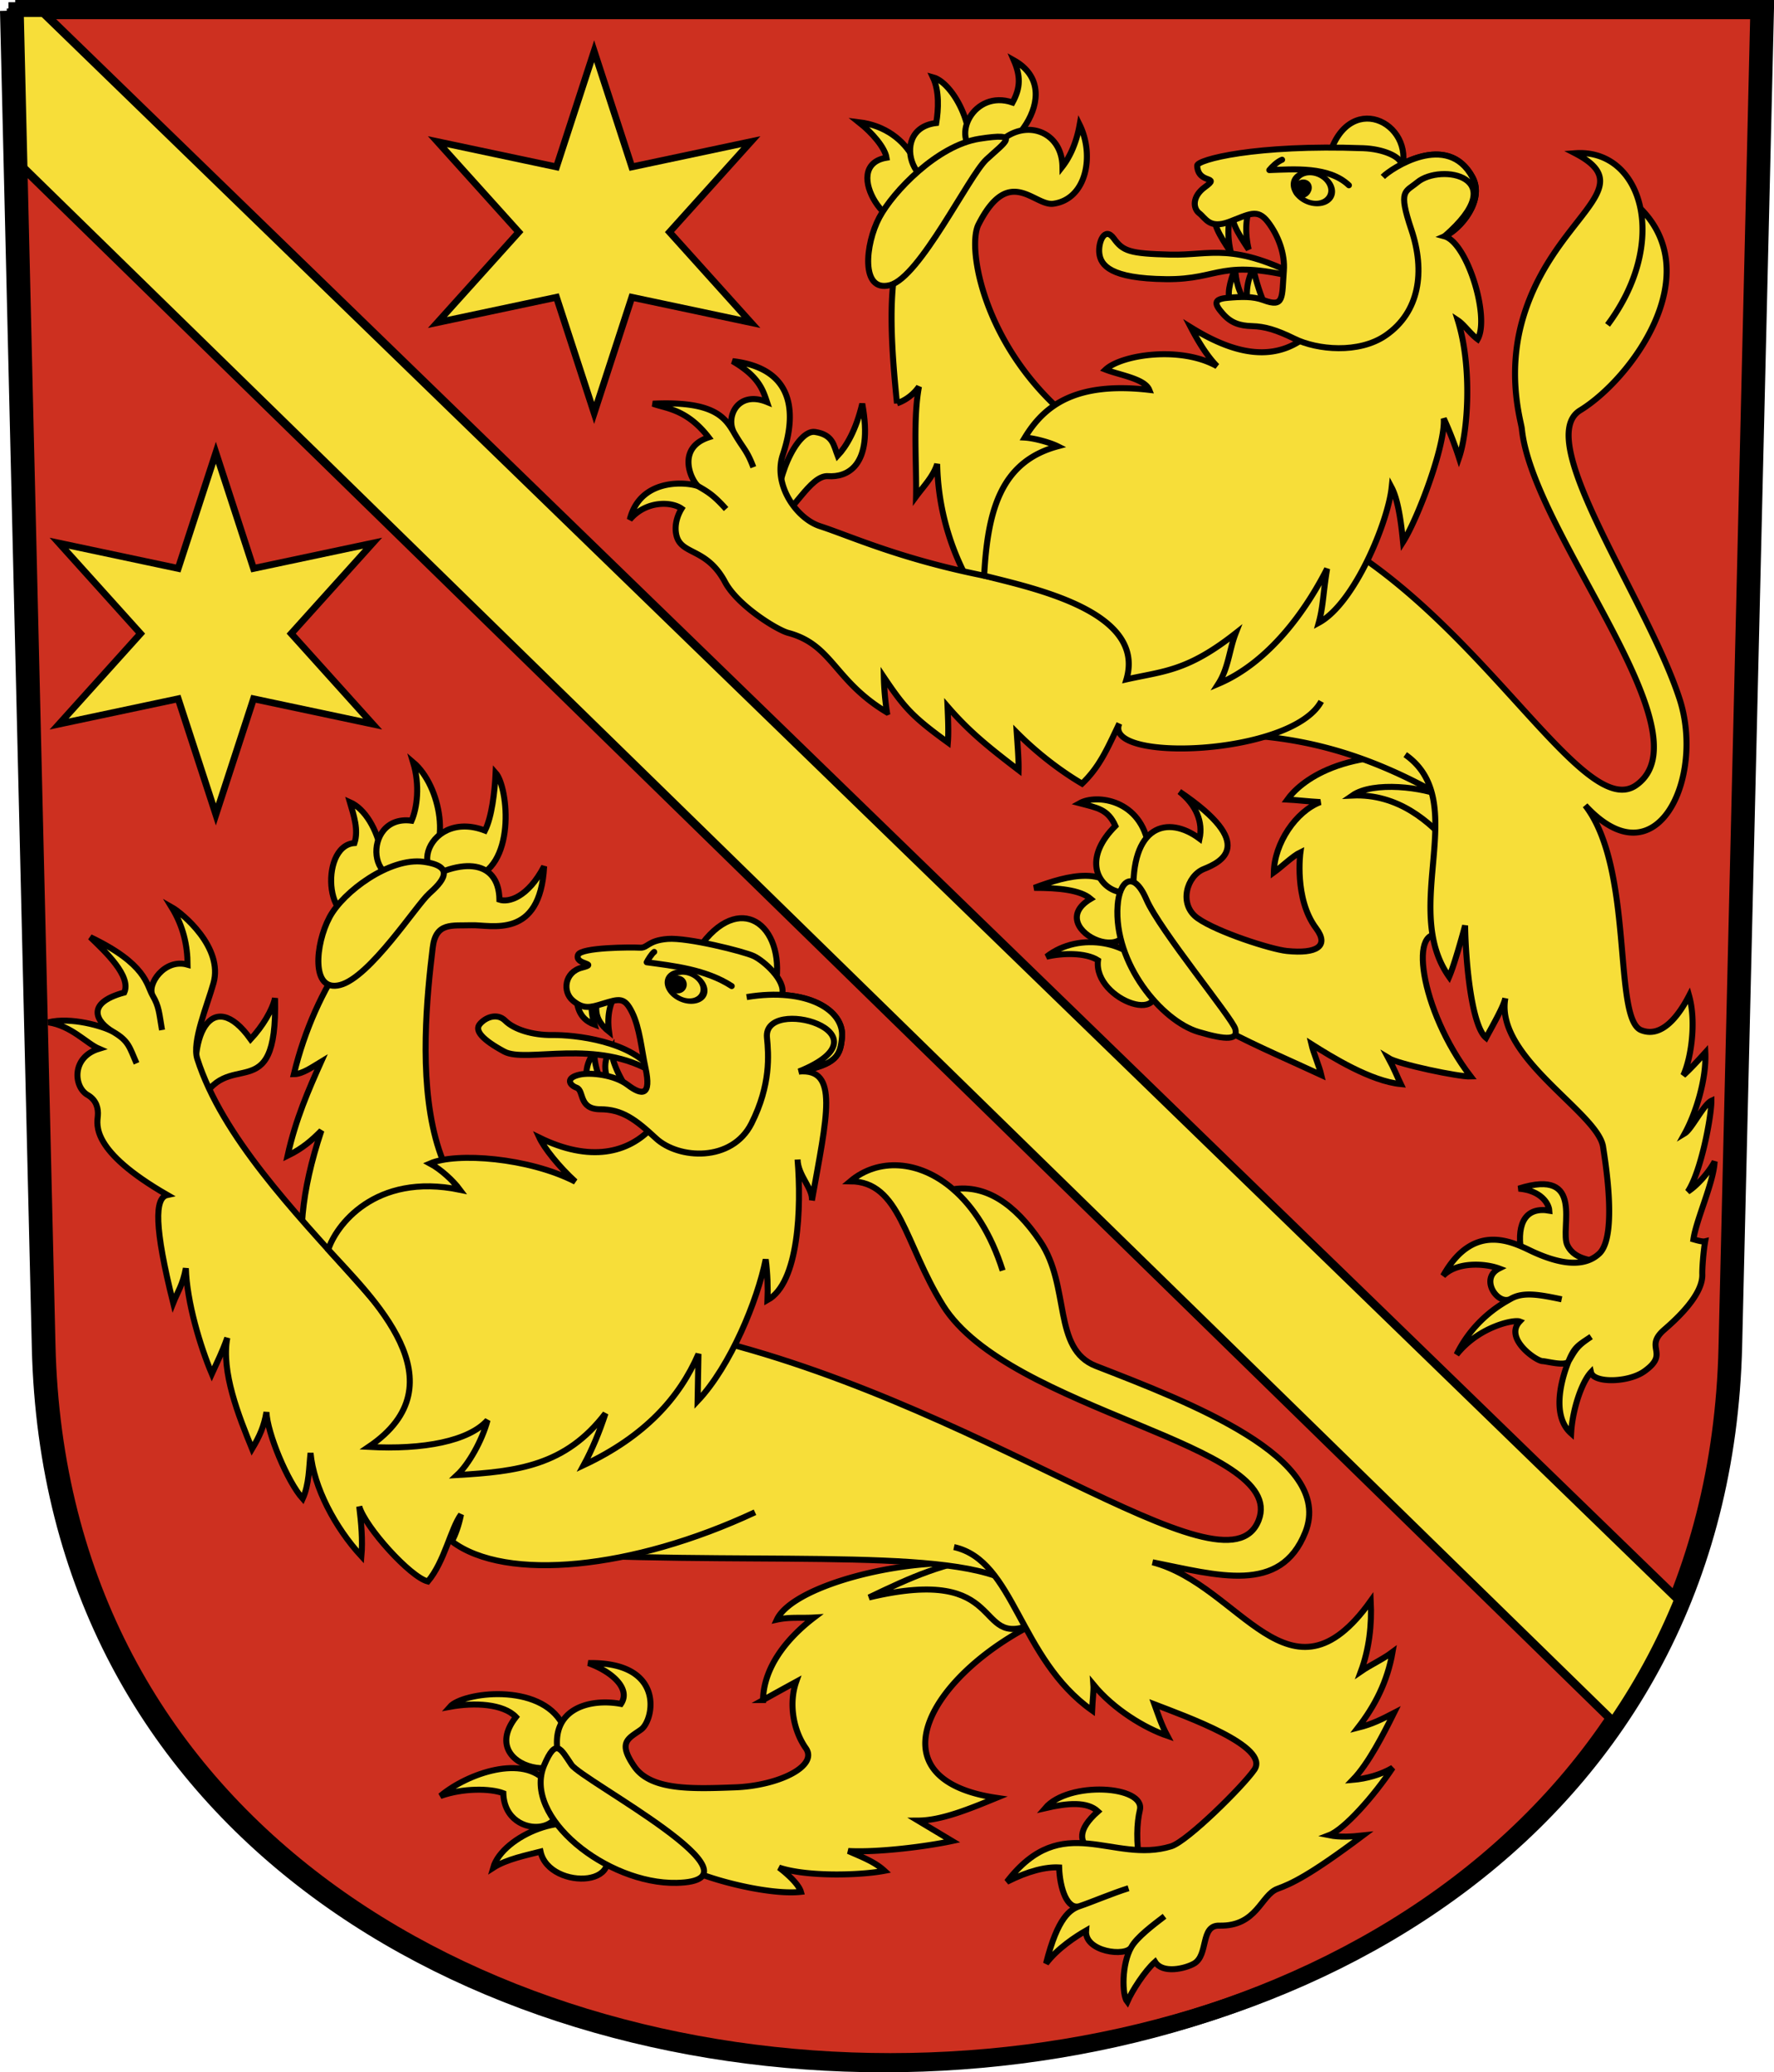 <svg xmlns="http://www.w3.org/2000/svg" xmlns:xlink="http://www.w3.org/1999/xlink" version="1.0" width="209.333" height="244.536"><g transform="translate(-43.164 -788.66)"><path d="m44.164 789.925 3.755 157.758c2.682 112.685 196.347 112.685 199.03 0l3.754-157.758H44.163z" style="fill:#cd3020;fill-opacity:1;fill-rule:evenodd;stroke:#000;stroke-width:2;stroke-linecap:butt;stroke-miterlimit:4;stroke-dashoffset:0;stroke-opacity:1"/><path d="m29.155 80.758 3.695 11.356 11.682-2.478-7.987 8.877 7.987 8.878-11.682-2.478-3.695 11.356-3.695-11.356-11.682 2.478 7.987-8.878-7.987-8.877 11.682 2.478 3.695-11.356z" transform="matrix(1.203 0 0 1.202 33.563 745.015)" id="a" style="opacity:1;fill:#f7de39;fill-opacity:1;fill-rule:evenodd;stroke:#000;stroke-width:.666;stroke-linecap:butt;stroke-linejoin:miter;marker:none;marker-start:none;marker-mid:none;marker-end:none;stroke-miterlimit:4;stroke-dasharray:none;stroke-dashoffset:0;stroke-opacity:1;visibility:visible;display:inline;overflow:visible;enable-background:accumulate"/><path d="m1 1 .438 18.313 188.468 184.156a76.482 76.482 0 0 0 7.75-14.313L3.812 1H1z" transform="translate(43.957 788.66)" style="opacity:1;fill:#f7de39;fill-opacity:1;fill-rule:evenodd;stroke:#000;stroke-width:1px;stroke-linecap:butt;stroke-linejoin:miter;marker:none;marker-start:none;marker-mid:none;marker-end:none;stroke-miterlimit:4;stroke-dasharray:none;stroke-dashoffset:0;stroke-opacity:1;visibility:visible;display:inline;overflow:visible;enable-background:accumulate"/><path d="m44.957 789.66 3.755 157.759c2.683 112.684 196.347 112.684 199.03 0l3.755-157.758H44.957z" style="fill:none;fill-opacity:1;fill-rule:evenodd;stroke:#000;stroke-width:2;stroke-linecap:butt;stroke-miterlimit:4;stroke-dashoffset:0;stroke-opacity:1"/><use transform="translate(44.638 -47.38)" width="208.54" height="244.272" xlink:href="#a"/><g style="fill:none;stroke:#7f0;stroke-opacity:.676"><path d="M144.767 810.735c-2.304 4.203-9.21-5.576-3.416-6.533-.194-1.185-1.638-2.906-3.265-4.193 6.238.751 8.735 6.979 6.681 10.726z" style="opacity:1;fill:#f7de39;fill-opacity:1;fill-rule:evenodd;stroke:#000;stroke-width:.709;stroke-linecap:butt;stroke-linejoin:miter;marker:none;marker-start:none;marker-mid:none;marker-end:none;stroke-miterlimit:4;stroke-dasharray:none;stroke-dashoffset:0;stroke-opacity:1;visibility:visible;display:inline;overflow:visible;enable-background:accumulate" transform="translate(6.423 3.07)"/><path d="M149.976 805.678c-4.862 4.952-8.84-4.856-2.757-5.572.26-1.608.378-3.768-.394-5.404 2.745.737 6.145 7.927 3.151 10.976z" style="opacity:1;fill:#f7de39;fill-opacity:1;fill-rule:evenodd;stroke:#000;stroke-width:.709;stroke-linecap:butt;stroke-linejoin:miter;marker:none;marker-start:none;marker-mid:none;marker-end:none;stroke-miterlimit:4;stroke-dasharray:none;stroke-dashoffset:0;stroke-opacity:1;visibility:visible;display:inline;overflow:visible;enable-background:accumulate" transform="translate(6.423 3.07)"/><path d="M172.331 900.48c3.349 6.67-6.647 3.223-6.023-1.574-1.475-.935-4.25-.86-6.08-.42 3.87-3.046 10.186-1.825 12.103 1.994z" style="opacity:1;fill:#f7de39;fill-opacity:1;fill-rule:evenodd;stroke:#000;stroke-width:.709;stroke-linecap:butt;stroke-linejoin:miter;marker:none;marker-start:none;marker-mid:none;marker-end:none;stroke-miterlimit:4;stroke-dasharray:none;stroke-dashoffset:0;stroke-opacity:1;visibility:visible;display:inline;overflow:visible;enable-background:accumulate" transform="translate(6.423 3.07)"/><path d="M169.277 891.96c3.253 9.088-9.937 3.301-3.834-.307-1.242-1.055-3.826-1.3-6.67-1.293 3.971-1.484 8.914-2.842 10.504 1.6z" style="opacity:1;fill:#f7de39;fill-opacity:1;fill-rule:evenodd;stroke:#000;stroke-width:.709;stroke-linecap:butt;stroke-linejoin:miter;marker:none;marker-start:none;marker-mid:none;marker-end:none;stroke-miterlimit:4;stroke-dasharray:none;stroke-dashoffset:0;stroke-opacity:1;visibility:visible;display:inline;overflow:visible;enable-background:accumulate" transform="translate(6.423 3.07)"/><path d="M226.452 934.806c1.322.58-9.718 1.8-10.235-1.616-.517-3.425.68-5.202 3.343-4.741-.051-.823-.976-2.391-3.626-2.598 7.948-2.514 4.824 4.73 5.752 6.666.952 1.985 3.392 1.685 4.766 2.289z" style="opacity:1;fill:#f7de39;fill-opacity:1;fill-rule:evenodd;stroke:#000;stroke-width:.709;stroke-linecap:butt;stroke-linejoin:miter;marker:none;marker-start:none;marker-mid:none;marker-end:none;stroke-miterlimit:4;stroke-dasharray:none;stroke-dashoffset:0;stroke-opacity:1;visibility:visible;display:inline;overflow:visible;enable-background:accumulate" transform="translate(6.423 3.07)"/><path d="M172.283 885.546c1.426 9.616-11.174 4.749-3.926-2.493-.886-1.976-2.106-2.125-4.214-2.68 1.996-1.121 7.308-.44 8.14 5.173z" style="opacity:1;fill:#f7de39;fill-opacity:1;fill-rule:evenodd;stroke:#000;stroke-width:.709;stroke-linecap:butt;stroke-linejoin:miter;marker:none;marker-start:none;marker-mid:none;marker-end:none;stroke-miterlimit:4;stroke-dasharray:none;stroke-dashoffset:0;stroke-opacity:1;visibility:visible;display:inline;overflow:visible;enable-background:accumulate" transform="translate(6.423 3.07)"/><path d="M207.249 896.175c-4.543-2.228-2.947 8.665 3.037 16.444-1.4.057-8.531-1.442-9.71-2.178.608 1.119 1.186 2.519 1.457 3.075-3.524-.341-8.088-3.165-10.545-4.716.23.997.938 2.648 1.169 3.645-3.693-1.715-7.386-3.28-11.078-5.204l-11.075-15.844c-.414-8.526 4.059-9.634 7.788-6.845.412-1.924-.368-3.965-2.379-5.549 9.27 6.26 4.885 8.329 2.89 9.128-2.026.811-3.038 4.186-.733 5.816 2.298 1.624 8.654 3.674 10.533 3.863 3.516.353 5.025-.564 3.434-2.69-2.611-3.485-1.846-8.956-1.846-8.956-.9.431-2.217 1.722-3.136 2.378.056-3.435 2.608-7.22 5.485-8.303-1.464-.077-2.728-.24-3.891-.299 1.408-1.964 6.46-6.485 18.98-4.804" style="opacity:1;fill:#f7de39;fill-opacity:1;fill-rule:evenodd;stroke:#000;stroke-width:.709;stroke-linecap:butt;stroke-linejoin:miter;marker:none;marker-start:none;marker-mid:none;marker-end:none;stroke-miterlimit:4;stroke-dasharray:none;stroke-dashoffset:0;stroke-opacity:1;visibility:visible;display:inline;overflow:visible;enable-background:accumulate" transform="translate(6.423 3.07)"/><path d="M207.911 885.403c-2.397-2.817-6.186-6.186-11.6-5.938 2.5-1.739 8.449-.963 10.855.14" style="opacity:1;fill:#f7de39;fill-opacity:1;fill-rule:evenodd;stroke:#000;stroke-width:.709;stroke-linecap:butt;stroke-linejoin:miter;marker:none;marker-start:none;marker-mid:none;marker-end:none;stroke-miterlimit:4;stroke-dasharray:none;stroke-dashoffset:0;stroke-opacity:1;visibility:visible;display:inline;overflow:visible;enable-background:accumulate" transform="translate(6.423 3.07)"/><path d="M151.944 803.585c-3.081-1.715-.338-7.49 4.278-5.899.974-1.781.94-3.161.15-4.986 6.634 3.715-1.233 12.664-4.428 10.885z" style="opacity:1;fill:#f7de39;fill-opacity:1;fill-rule:evenodd;stroke:#000;stroke-width:.709;stroke-linecap:butt;stroke-linejoin:miter;marker:none;marker-start:none;marker-mid:none;marker-end:none;stroke-miterlimit:4;stroke-dasharray:none;stroke-dashoffset:0;stroke-opacity:1;visibility:visible;display:inline;overflow:visible;enable-background:accumulate" transform="translate(6.423 3.07)"/><path d="M172.442 840.564c-18.42-7.423-21.973-25.058-20.245-28.47 3.63-7.166 6.577-2.137 8.852-2.463 3.951-.565 4.842-5.77 3.092-9.319-.433 2.44-1.338 4.04-2.032 4.93-.058-3.894-3.783-5.456-6.694-3.46-12.294 8.428-14.893 11.405-12.828 31.405a5.31 5.31 0 0 0 2.593-1.967c-.723 3.761-.267 9.259-.346 12.965.908-1.237 2.032-2.365 2.495-3.842.349 17.99 16.731 31.595 33.554 31.88 8.07.138 16.551 1.627 27.382 8.135" style="opacity:1;fill:#f7de39;fill-opacity:1;fill-rule:evenodd;stroke:#000;stroke-width:.709;stroke-linecap:butt;stroke-linejoin:miter;marker:none;marker-start:none;marker-mid:none;marker-end:none;stroke-miterlimit:4;stroke-dasharray:none;stroke-dashoffset:0;stroke-opacity:1;visibility:visible;display:inline;overflow:visible;enable-background:accumulate" transform="translate(6.423 3.07)"/><path d="M128.54 846.639c-.613-4.165 2.223-10.401 4.372-10.077 2.148.325 2.21 1.61 2.672 2.8 1.024-1.09 2.163-2.995 2.904-6.135 1.38 7.513-1.903 8.7-4.04 8.552-2.136-.148-4.297 4.66-5.908 4.86z" style="opacity:1;fill:#f7de39;fill-opacity:1;fill-rule:evenodd;stroke:#000;stroke-width:.709;stroke-linecap:butt;stroke-linejoin:miter;marker:none;marker-start:none;marker-mid:none;marker-end:none;stroke-miterlimit:4;stroke-dasharray:none;stroke-dashoffset:0;stroke-opacity:1;visibility:visible;display:inline;overflow:visible;enable-background:accumulate" transform="translate(6.423 3.07)"/><path d="M202.557 874.64c7.855 5.475-.642 18 5.183 26.222.623-1.45 1.575-4.9 1.885-6.058.072 4.674.814 11.891 2.472 13.254.779-1.456 2.057-3.66 2.275-4.68-1.258 6.993 10.964 13.52 11.538 17.567.174 1.228 1.768 10.458-.445 12.56-2.146 2.038-5.687.766-7.703-.139-2.011-.902-6.952-3.986-10.734 2.775 1.58-1.655 4.87-1.51 6.607-.863-2.377 1.208-.106 4.435 1.386 3.572 1.492-.863 3.46-.467 5.999.062-2.539-.529-4.507-.925-6-.062-.697.403-4.272 2.208-6.4 6.58 2.61-3.297 6.766-4.162 7.445-3.9-1.864 1.988 1.92 4.643 2.681 4.675.575.024 2.73.642 3.087.024.915-1.586 1.11-1.867 2.663-2.908-1.553 1.04-1.973 1.211-2.663 2.908-.326.799-2.413 6.085.301 8.502.158-2.882 1.285-6.09 2.346-7.217.295 1.307 4.397 1.238 6.277-.094 3.111-2.204-.127-2.77 2.384-4.939 1.571-1.357 4.555-4.144 4.474-6.53-.023-.69.13-2.718.34-3.885-.31.075-.849-.079-1.388-.233.333-2.342 2.375-6.677 2.502-9.174-.702 1.32-2.12 2.884-3.167 3.546 1.573-2.354 2.785-8.864 2.786-10.716-.912.416-2.338 3.348-3.126 3.826 1.215-2.203 2.558-6.277 2.41-9.526-.944 1.041-1.775 1.95-2.602 2.698.916-1.976 1.562-6.285.685-9.404-1.085 2.095-3.108 5.087-5.656 4.069-3.362-1.344-.804-19.021-6.602-26.522 8.443 9.172 14.168-3.268 11.13-12.584-3.835-11.76-17.377-30.571-11.728-34.033 5.977-3.662 15.013-15.89 7.118-23.824.775 3.85-.27 8.899-3.883 13.739 3.613-4.84 4.658-9.89 3.883-13.74-.823-4.085-3.695-6.82-7.722-6.515 8.11 4.205-2.628 7.383-6.167 19.547-1.934 6.649-.196 12.103-.107 12.98 1.236 12.285 22.125 35.927 13.5 42.038-5.884 4.168-16.843-16.92-33.674-27.77-20.969 9.469-31.625 5.319-42.767 3.155-10.261-1.993-16.257-4.764-19.89-5.947-2.76-.9-5.547-4.87-4.377-8.411.925-2.8 2.79-10.046-5.933-11.06 3.155 1.83 3.612 3.482 4.065 4.82-3.454-1.405-4.946 1.792-3.86 3.674 1.068 1.849 1.491 2 2.252 4.025-.76-2.025-1.184-2.176-2.251-4.025-1.087-1.882-2.425-3.807-9.608-3.473 1.443.553 3.976.594 6.584 3.974-3.986 1.318-1.93 5.365-1.162 5.808 1.229.71 1.846 1.125 3.22 2.65-1.374-1.525-1.991-1.94-3.22-2.65-.768-.443-6.827-1.36-8.143 3.895 1.934-2.277 4.938-2.136 6.113-1.294-.48.78-.904 1.989-.599 3.192.585 2.305 3.55 1.397 5.73 5.474 1.49 2.786 6.143 5.647 7.438 5.993 5.256 1.403 5.398 5.619 11.664 9.383a32.14 32.14 0 0 1-.368-4.158c2.453 3.652 3.396 4.69 7.553 7.707.097-1.195.028-2.722-.037-4.241 2.485 2.88 4.666 4.663 8.382 7.504.03-1.176-.133-3.18-.218-4.435 2.749 2.776 5.649 4.824 7.71 6.033 2.063-1.98 2.951-4.055 4.398-7.099-1.99 4.645 20.366 3.825 23.821-2.608" style="opacity:1;fill:#f7de39;fill-opacity:1;fill-rule:evenodd;stroke:#000;stroke-width:.709;stroke-linecap:butt;stroke-linejoin:miter;marker:none;marker-start:none;marker-mid:none;marker-end:none;stroke-miterlimit:4;stroke-dasharray:none;stroke-dashoffset:0;stroke-opacity:1;visibility:visible;display:inline;overflow:visible;enable-background:accumulate" transform="translate(6.423 3.07)"/><path d="M180.131 810.423c-.458 1.407.524 2.942 1.85 4.94-.44-1.796-.422-4.042.366-5.358l-2.216.418z" style="opacity:1;fill:#f7de39;fill-opacity:1;fill-rule:evenodd;stroke:#000;stroke-width:.709;stroke-linecap:butt;stroke-linejoin:miter;marker:none;marker-start:none;marker-mid:none;marker-end:none;stroke-miterlimit:4;stroke-dasharray:none;stroke-dashoffset:0;stroke-opacity:1;visibility:visible;display:inline;overflow:visible;enable-background:accumulate" transform="translate(6.423 3.07)"/><path d="M182.239 810.088c-.46 1.407.523 2.942 1.85 4.94-.441-1.796-.423-4.042.365-5.358l-2.215.418z" style="opacity:1;fill:#f7de39;fill-opacity:1;fill-rule:evenodd;stroke:#000;stroke-width:.709;stroke-linecap:butt;stroke-linejoin:miter;marker:none;marker-start:none;marker-mid:none;marker-end:none;stroke-miterlimit:4;stroke-dasharray:none;stroke-dashoffset:0;stroke-opacity:1;visibility:visible;display:inline;overflow:visible;enable-background:accumulate" transform="translate(6.423 3.07)"/><path d="M182.05 821.389c-.641-1.005-.185-2.4.446-4.226.019 1.49.486 3.237 1.366 4.104l-1.812.122z" style="opacity:1;fill:#f7de39;fill-opacity:1;fill-rule:evenodd;stroke:#000;stroke-width:.709;stroke-linecap:butt;stroke-linejoin:miter;marker:none;marker-start:none;marker-mid:none;marker-end:none;stroke-miterlimit:4;stroke-dasharray:none;stroke-dashoffset:0;stroke-opacity:1;visibility:visible;display:inline;overflow:visible;enable-background:accumulate" transform="translate(6.423 3.07)"/><path d="M184.367 822.133c-.714-.955-.672-3.026.24-4.868.353 1.469.92 3.414 1.558 4.615l-1.798.253z" style="opacity:1;fill:#f7de39;fill-opacity:1;fill-rule:evenodd;stroke:#000;stroke-width:.709;stroke-linecap:butt;stroke-linejoin:miter;marker:none;marker-start:none;marker-mid:none;marker-end:none;stroke-miterlimit:4;stroke-dasharray:none;stroke-dashoffset:0;stroke-opacity:1;visibility:visible;display:inline;overflow:visible;enable-background:accumulate" transform="translate(6.423 3.07)"/><path d="M174.326 818.532c-6.595-.072-7.703-1.65-7.865-3.042-.155-1.331.64-3.234 1.712-1.76 1.08 1.483 1.811 1.791 6.676 1.907 4.863.116 7.304-1.574 15.846 2.94-10.123-2.643-9.774.027-16.37-.045z" style="opacity:1;fill:#f7de39;fill-opacity:1;fill-rule:evenodd;stroke:#000;stroke-width:.709;stroke-linecap:butt;stroke-linejoin:miter;marker:none;marker-start:none;marker-mid:none;marker-end:none;stroke-miterlimit:4;stroke-dasharray:none;stroke-dashoffset:0;stroke-opacity:1;visibility:visible;display:inline;overflow:visible;enable-background:accumulate" transform="translate(6.423 3.07)"/><path d="M193.68 803.647c2.53-7.646 10.589-3.202 8.25 2.688" style="opacity:1;fill:#f7de39;fill-opacity:1;fill-rule:evenodd;stroke:#000;stroke-width:.709;stroke-linecap:butt;stroke-linejoin:miter;marker:none;marker-start:none;marker-mid:none;marker-end:none;stroke-miterlimit:4;stroke-dasharray:none;stroke-dashoffset:0;stroke-opacity:1;visibility:visible;display:inline;overflow:visible;enable-background:accumulate" transform="translate(6.423 3.07)"/><path d="M174.553 37.352c-4.657 5.236-10.456 3.076-15.015.246.661 1.275 1.801 3.284 3.09 4.587-4.322-2.428-11.305-1.343-13.148.403 1.671.654 4.63 1.073 5.154 2.394-8.73-1.004-12.402 1.867-14.683 5.628 1.067.06 2.95.565 3.88 1.03-6.663 1.802-8.266 7.47-8.678 15.266 5.988 1.513 19.115 4.285 16.79 12.236 4.391-.984 7.16-.936 12.889-5.444-.764 1.965-.84 4.091-2.045 5.968 6.037-2.553 10.382-8.747 12.835-13.585-.484 2.928-.45 4.433-.987 6.383 4.257-2.304 8.18-11.963 8.603-15.962.899 1.695 1.215 5.165 1.344 6.426 1.715-2.7 5.01-11.375 4.806-14.564a42.616 42.616 0 0 1 1.798 4.628c1.04-3.008 1.592-10.64-.138-16.212.74.49 1.433 1.55 2.338 2.223 1.474-2.594-1.234-11.413-3.914-12.143 1.867-.81 4.768-4.254 3.31-6.96-2.958-5.493-9.62-1.038-10.584-.055" transform="translate(24.142 789.686)" style="opacity:1;fill:#f7de39;fill-opacity:1;fill-rule:evenodd;stroke:#000;stroke-width:.709;stroke-linecap:butt;stroke-linejoin:miter;marker:none;marker-start:none;marker-mid:none;marker-end:none;stroke-miterlimit:4;stroke-dasharray:none;stroke-dashoffset:0;stroke-opacity:1;visibility:visible;display:inline;overflow:visible;enable-background:accumulate"/><path d="M199.918 806.462c.964-.983 7.626-5.438 10.584.056 1.457 2.705-1.444 6.149-3.31 6.958 8.183-7.083-.457-8.657-3.208-6.372-1.414 1.175-2.296.848-.707 5.57 1.67 4.965.954 9.744-3.007 12.487-3.182 2.203-8.12 1.708-10.76.411-2.197-1.077-3.532-1.458-5.032-1.5-1.459-.04-2.478-.37-3.445-1.468-1-1.134-1.154-1.717.537-1.866 1.685-.148 3.015-.194 4.273.272 2.457.911 2.148-.27 2.393-3.485.148-1.95-.633-4.126-1.89-5.758-1.237-1.605-2.194-.89-4.557-.004-2.344.88-2.772-.428-3.537-1.01-.72-.549-.894-1.954.69-3.104 1.906-1.384-.83-.253-.935-2.51-.033-.705 6.846-2.528 19.607-2.06 2.326.087 4.311.97 4.462 1.818" style="opacity:1;fill:#f7de39;fill-opacity:1;fill-rule:evenodd;stroke:#000;stroke-width:.709;stroke-linecap:butt;stroke-linejoin:miter;marker:none;marker-start:none;marker-mid:none;marker-end:none;stroke-miterlimit:4;stroke-dasharray:none;stroke-dashoffset:0;stroke-opacity:1;visibility:visible;display:inline;overflow:visible;enable-background:accumulate" transform="translate(6.423 3.07)"/><path d="M168.62 892.452c.201-2.908 1.845-4.321 3.403-.714 1.558 3.606 10.112 13.978 10.476 15.257.368 1.295-.933 1.378-4.347.362-4.343-1.292-10.006-8.101-9.533-14.905z" style="opacity:1;fill:#f7de39;fill-opacity:1;fill-rule:evenodd;stroke:#000;stroke-width:.709;stroke-linecap:butt;stroke-linejoin:miter;marker:none;marker-start:none;marker-mid:none;marker-end:none;stroke-miterlimit:4;stroke-dasharray:none;stroke-dashoffset:0;stroke-opacity:1;visibility:visible;display:inline;overflow:visible;enable-background:accumulate" transform="translate(6.423 3.07)"/><path d="M141.746 819.24c-3.47.885-2.917-4.84-1.244-7.986 1.62-3.048 6.859-8.516 11.8-9.287 5.026-.784 3.024.404.839 2.439-2.094 1.949-7.867 13.934-11.395 14.834z" style="opacity:1;fill:#f7de39;fill-opacity:1;fill-rule:evenodd;stroke:#000;stroke-width:.709;stroke-linecap:butt;stroke-linejoin:miter;marker:none;marker-start:none;marker-mid:none;marker-end:none;stroke-miterlimit:4;stroke-dasharray:none;stroke-dashoffset:0;stroke-opacity:1;visibility:visible;display:inline;overflow:visible;enable-background:accumulate" transform="translate(6.423 3.07)"/><path d="M399.192 282.462a9.454 9.59 0 1 1-18.908 0 9.454 9.59 0 1 1 18.908 0z" transform="matrix(.234 .025 .015 .189 102.65 747.719)" style="opacity:1;fill:none;fill-opacity:1;fill-rule:evenodd;stroke:#000;stroke-width:3.387;stroke-linecap:butt;stroke-linejoin:miter;marker:none;marker-start:none;marker-mid:none;marker-end:none;stroke-miterlimit:4;stroke-dasharray:none;stroke-dashoffset:0;stroke-opacity:1;visibility:visible;display:inline;overflow:visible;enable-background:accumulate"/><path d="M186.11 35.336a.258.174 0 1 1-.515 0 .258.174 0 1 1 .516 0z" transform="matrix(3.874 1.35 -2.666 5.799 -428.937 355.097)" style="opacity:1;fill:#000;fill-opacity:1;fill-rule:evenodd;stroke:none;stroke-width:.709;stroke-linecap:butt;stroke-linejoin:miter;marker:none;marker-start:none;marker-mid:none;marker-end:none;stroke-miterlimit:4;stroke-dasharray:none;stroke-dashoffset:0;stroke-opacity:.676;visibility:visible;display:inline;overflow:visible;enable-background:accumulate"/><path d="M195.913 807.454c-2.366-2.255-6.483-1.893-9.393-1.793.296-.378.97-1.02 1.507-1.222" style="opacity:1;fill:none;fill-opacity:1;fill-rule:evenodd;stroke:#000;stroke-width:.709;stroke-linecap:round;stroke-linejoin:round;marker:none;marker-start:none;marker-mid:none;marker-end:none;stroke-miterlimit:4;stroke-dasharray:none;stroke-dashoffset:0;stroke-opacity:1;visibility:visible;display:inline;overflow:visible;enable-background:accumulate" transform="translate(6.423 3.07)"/></g><g style="fill:none;stroke:#7f0;stroke-opacity:.676"><path d="M164.653 1017.453c-3.84-.447-9.903-1.986-4.949-6.35-1.28-1.183-3.565-1.001-6.234-.381 2.748-3.236 11.865-2.686 11.178.23-.365 1.55-.452 3.676.005 6.501z" style="opacity:1;fill:#f7de39;fill-opacity:1;fill-rule:evenodd;stroke:#000;stroke-width:.709;stroke-linecap:butt;stroke-linejoin:miter;marker:none;marker-start:none;marker-mid:none;marker-end:none;stroke-miterlimit:4;stroke-dasharray:none;stroke-dashoffset:0;stroke-opacity:1;visibility:visible;display:inline;overflow:visible;enable-background:accumulate" transform="translate(13.02 -8.692)"/><path d="M96.532 1000.84c4.27 8.034-10.794 5.874-5.506-.88-1.496-1.565-4.906-1.73-7.797-1.2 1.507-1.724 10.64-2.932 13.303 2.08z" style="opacity:1;fill:#f7de39;fill-opacity:1;fill-rule:evenodd;stroke:#000;stroke-width:.709;stroke-linecap:butt;stroke-linejoin:miter;marker:none;marker-start:none;marker-mid:none;marker-end:none;stroke-miterlimit:4;stroke-dasharray:none;stroke-dashoffset:0;stroke-opacity:1;visibility:visible;display:inline;overflow:visible;enable-background:accumulate" transform="translate(13.02 -8.692)"/><path d="M94.64 1007.66c4.911 6.072-4.926 7.402-5.104 1.299-1.523-.58-4.75-.63-7.428.328 3.246-2.726 9.844-4.948 12.532-1.626z" style="opacity:1;fill:#f7de39;fill-opacity:1;fill-rule:evenodd;stroke:#000;stroke-width:.709;stroke-linecap:butt;stroke-linejoin:miter;marker:none;marker-start:none;marker-mid:none;marker-end:none;stroke-miterlimit:4;stroke-dasharray:none;stroke-dashoffset:0;stroke-opacity:1;visibility:visible;display:inline;overflow:visible;enable-background:accumulate" transform="translate(13.02 -8.692)"/><path d="M142.365 981.798c-8.548.042-18.914 3.154-20.55 6.676 1.535-.329 2.822-.159 4.389-.251-3.282 2.5-5.965 5.936-6.02 9.741a407.853 407.853 0 0 1 3.907-2.155c-.873 2.512-.38 5.672 1.141 7.835 1.493 2.122-3.24 4.432-8.36 4.62-5.035.184-9.93.382-11.887-2.472-1.999-2.912-.662-3.287.813-4.356 1.516-1.098 2.915-8.011-6.236-7.836 2.923 1.056 5.024 3.09 3.856 4.816-3.698-.683-8.33.553-7.448 5.766 1.55 6.126 13.028 12.897 16.737 14.28 3.656 1.363 9.035 2.467 11.945 2.134-.3-1.035-1.951-2.39-2.585-2.864 3.387 1.123 9.686.91 12.445.379-1.15-1.06-2.624-1.61-4.272-2.337 3.523.198 9.26-.535 12.248-1.179l-4.016-2.408c2.774-.013 6.053-1.375 9.25-2.685-15.123-2.238-7.669-14.895 5.445-21.028" style="opacity:1;fill:#f7de39;fill-opacity:1;fill-rule:evenodd;stroke:#000;stroke-width:.709;stroke-linecap:butt;stroke-linejoin:miter;marker:none;marker-start:none;marker-mid:none;marker-end:none;stroke-miterlimit:4;stroke-dasharray:none;stroke-dashoffset:0;stroke-opacity:1;visibility:visible;display:inline;overflow:visible;enable-background:accumulate" transform="translate(13.02 -8.692)"/><path d="M73.646 904.448c-4.995 4.142-6.053-7.29-1.676-7.613.506-1.549-.08-3.258-.54-4.828 3.614 1.592 5.505 9.713 2.216 12.44z" style="opacity:1;fill:#f7de39;fill-opacity:1;fill-rule:evenodd;stroke:#000;stroke-width:.709;stroke-linecap:butt;stroke-linejoin:miter;marker:none;marker-start:none;marker-mid:none;marker-end:none;stroke-miterlimit:4;stroke-dasharray:none;stroke-dashoffset:0;stroke-opacity:1;visibility:visible;display:inline;overflow:visible;enable-background:accumulate" transform="translate(13.02 -8.692)"/><path d="M79.914 899.892c-6.542 4.162-7.274-6.515-1.203-5.697.651-1.493 1.007-4.178.18-6.898 3.3 2.79 4.628 10.3 1.023 12.595z" style="opacity:1;fill:#f7de39;fill-opacity:1;fill-rule:evenodd;stroke:#000;stroke-width:.709;stroke-linecap:butt;stroke-linejoin:miter;marker:none;marker-start:none;marker-mid:none;marker-end:none;stroke-miterlimit:4;stroke-dasharray:none;stroke-dashoffset:0;stroke-opacity:1;visibility:visible;display:inline;overflow:visible;enable-background:accumulate" transform="translate(13.02 -8.692)"/><path d="M85.602 901.045c-8.305 1.665-5.404-8.44 1.77-5.684.798-1.586 1.153-4.534 1.257-6.812 1.525 1.708 2.473 11.393-3.027 12.496z" style="opacity:1;fill:#f7de39;fill-opacity:1;fill-rule:evenodd;stroke:#000;stroke-width:.709;stroke-linecap:butt;stroke-linejoin:miter;marker:none;marker-start:none;marker-mid:none;marker-end:none;stroke-miterlimit:4;stroke-dasharray:none;stroke-dashoffset:0;stroke-opacity:1;visibility:visible;display:inline;overflow:visible;enable-background:accumulate" transform="translate(13.02 -8.692)"/><path d="M53.675 927.827c-1.728-8.238 1.503-14.204 6.041-7.844 1.444-1.552 2.555-3.436 2.881-4.846.327 13.516-5.74 5.334-8.922 12.69z" style="opacity:1;fill:#f7de39;fill-opacity:1;fill-rule:evenodd;stroke:#000;stroke-width:.709;stroke-linecap:butt;stroke-linejoin:miter;marker:none;marker-start:none;marker-mid:none;marker-end:none;stroke-miterlimit:4;stroke-dasharray:none;stroke-dashoffset:0;stroke-opacity:1;visibility:visible;display:inline;overflow:visible;enable-background:accumulate" transform="translate(13.02 -8.692)"/><path d="M151.904 989.032c-7.033 2.917-2.607-7.14-19.22-3.175 5.056-2.424 8.545-4.032 14.76-4.987" style="opacity:1;fill:#f7de39;fill-opacity:1;fill-rule:evenodd;stroke:#000;stroke-width:.709;stroke-linecap:butt;stroke-linejoin:miter;marker:none;marker-start:none;marker-mid:none;marker-end:none;stroke-miterlimit:4;stroke-dasharray:none;stroke-dashoffset:0;stroke-opacity:1;visibility:visible;display:inline;overflow:visible;enable-background:accumulate" transform="translate(13.02 -8.692)"/><path d="M81.64 111.936c4.78-6.959 10.214-2.828 9.126 4.188" transform="translate(43.957 788.66)" style="opacity:1;fill:#f7de39;fill-opacity:1;fill-rule:evenodd;stroke:#000;stroke-width:.709;stroke-linecap:butt;stroke-linejoin:miter;marker:none;marker-start:none;marker-mid:none;marker-end:none;stroke-miterlimit:4;stroke-dasharray:none;stroke-dashoffset:0;stroke-opacity:1;visibility:visible;display:inline;overflow:visible;enable-background:accumulate"/><path d="M151.423 985.863c-3.91-5.944-24.85-4.054-50.385-4.891-20.158-17.823-42.705-21.022-32.97-50.207-1.087 1.103-2.21 2.107-3.99 2.97.95-4.33 2.518-7.874 3.959-11.096-1.043.63-2.215 1.462-3.216 1.469 5.148-21.374 24.111-30.411 24.258-20.591 1.068.356 3.344-.246 5.273-3.933-.459 8.69-6.279 6.872-8.576 6.95-2.297.079-4.203-.392-4.571 2.639-1.384 11.383-3.736 37.663 18.088 32.884" style="opacity:1;fill:#f7de39;fill-opacity:1;fill-rule:evenodd;stroke:#000;stroke-width:.709;stroke-linecap:butt;stroke-linejoin:miter;marker:none;marker-start:none;marker-mid:none;marker-end:none;stroke-miterlimit:4;stroke-dasharray:none;stroke-dashoffset:0;stroke-opacity:1;visibility:visible;display:inline;overflow:visible;enable-background:accumulate" transform="translate(13.02 -8.692)"/><path d="M100.351 1013.835c5.324 6.31-5.41 6.741-6.425 2.011-1.604.418-4.008.885-5.587 1.91 1.074-3.8 9.257-7.188 12.012-3.921z" style="opacity:1;fill:#f7de39;fill-opacity:1;fill-rule:evenodd;stroke:#000;stroke-width:.709;stroke-linecap:butt;stroke-linejoin:miter;marker:none;marker-start:none;marker-mid:none;marker-end:none;stroke-miterlimit:4;stroke-dasharray:none;stroke-dashoffset:0;stroke-opacity:1;visibility:visible;display:inline;overflow:visible;enable-background:accumulate" transform="translate(13.02 -8.692)"/><path d="M109.971 1019.536c-8.167.173-18.216-7.742-15.61-13.898 1.388-3.276 1.943-1.923 3.22-.037 1.252 1.85 23.903 13.692 12.39 13.935z" style="opacity:1;fill:#f7de39;fill-opacity:1;fill-rule:evenodd;stroke:#000;stroke-width:.709;stroke-linecap:butt;stroke-linejoin:miter;marker:none;marker-start:none;marker-mid:none;marker-end:none;stroke-miterlimit:4;stroke-dasharray:none;stroke-dashoffset:0;stroke-opacity:1;visibility:visible;display:inline;overflow:visible;enable-background:accumulate" transform="translate(13.02 -8.692)"/><path d="M98.073 914.772c.206 1.167.249 2.76 2.223 3.488-.476-1.617-.483-2.776.108-3.972l-2.331.484z" style="opacity:1;fill:#f7de39;fill-opacity:1;fill-rule:evenodd;stroke:#000;stroke-width:.709;stroke-linecap:butt;stroke-linejoin:miter;marker:none;marker-start:none;marker-mid:none;marker-end:none;stroke-miterlimit:4;stroke-dasharray:none;stroke-dashoffset:0;stroke-opacity:1;visibility:visible;display:inline;overflow:visible;enable-background:accumulate" transform="translate(13.02 -8.692)"/><path d="M100.77 914.497c-.31 1.614-.748 3 1.237 4.591-.281-2.074.217-3.527.814-4.458l-2.05-.133z" style="opacity:1;fill:#f7de39;fill-opacity:1;fill-rule:evenodd;stroke:#000;stroke-width:.709;stroke-linecap:butt;stroke-linejoin:miter;marker:none;marker-start:none;marker-mid:none;marker-end:none;stroke-miterlimit:4;stroke-dasharray:none;stroke-dashoffset:0;stroke-opacity:1;visibility:visible;display:inline;overflow:visible;enable-background:accumulate" transform="translate(13.02 -8.692)"/><path d="M99.655 926.257c-.304-1.19-.774-2.932.635-4.8-.123 1.513.825 4.127 1.751 4.944l-2.386-.144z" style="opacity:1;fill:#f7de39;fill-opacity:1;fill-rule:evenodd;stroke:#000;stroke-width:.709;stroke-linecap:butt;stroke-linejoin:miter;marker:none;marker-start:none;marker-mid:none;marker-end:none;stroke-miterlimit:4;stroke-dasharray:none;stroke-dashoffset:0;stroke-opacity:1;visibility:visible;display:inline;overflow:visible;enable-background:accumulate" transform="translate(13.02 -8.692)"/><path d="M102.514 925.824c-.76-.92-1.572-2.886-.235-4.752-.038 1.599 1.368 4.246 2.577 5.712l-2.342-.96z" style="opacity:1;fill:#f7de39;fill-opacity:1;fill-rule:evenodd;stroke:#000;stroke-width:.709;stroke-linecap:butt;stroke-linejoin:miter;marker:none;marker-start:none;marker-mid:none;marker-end:none;stroke-miterlimit:4;stroke-dasharray:none;stroke-dashoffset:0;stroke-opacity:1;visibility:visible;display:inline;overflow:visible;enable-background:accumulate" transform="translate(13.02 -8.692)"/><path d="M89.632 921.436c-2.59-1.404-3.493-2.469-2.886-3.22.632-.782 2.037-1.393 3.013-.42 1.042 1.037 3.235 1.725 5.58 1.693 2.406-.033 9.553.625 12.08 4.535-6.856-4.269-15.174-1.17-17.787-2.588z" style="opacity:1;fill:#f7de39;fill-opacity:1;fill-rule:evenodd;stroke:#000;stroke-width:.709;stroke-linecap:butt;stroke-linejoin:miter;marker:none;marker-start:none;marker-mid:none;marker-end:none;stroke-miterlimit:4;stroke-dasharray:none;stroke-dashoffset:0;stroke-opacity:1;visibility:visible;display:inline;overflow:visible;enable-background:accumulate" transform="translate(13.02 -8.692)"/><path d="M119.234 975.805c-14.413 6.735-29.402 8.248-35.76 3.44.433-.875.8-1.848 1.067-3.174-1.22 1.679-1.933 5.547-3.909 7.898-2.1-.524-7.402-6.427-8.098-8.848.237 1.893.425 3.989.257 5.868-3.102-3.365-5.631-8.14-6.002-12.178-.195 1.71-.152 3.674-.926 5.39-1.792-1.997-4.175-7.72-4.28-10.217-.28 1.683-.812 2.856-1.694 4.334-1.586-3.886-3.661-9.081-2.927-13.102-.646 1.815-1.147 2.746-1.823 4.251-1.374-3.26-2.948-8.459-3.064-12.463-.352 1.94-.982 2.806-1.494 4.1-2.237-8.949-2.208-12.417-.692-12.739-9.09-5.237-8.286-8.298-8.2-9.354.065-.789-.112-1.825-1.213-2.455-1.627-.93-1.95-4.441 1.344-5.448-1.447-.616-3.25-2.71-5.967-3.116 2.632-.671 6.505.462 7.612 1.1 1.89 1.092 1.945 1.82 2.79 3.737-.845-1.918-.9-2.645-2.79-3.737-1.881-1.086-3.372-3.344 1.341-4.619.868-1.937-2.255-4.84-4.011-6.533 6.642 3.168 6.633 5.627 7.367 6.898.755 1.309.745 1.968 1.102 4.062-.357-2.094-.347-2.753-1.102-4.062-.734-1.27 1.38-4.444 4.117-3.651-.005-2.214-.49-4.517-1.888-6.792 1.298.731 6.125 4.76 4.946 8.97-.743 2.653-2.56 6.904-1.913 8.931 5.88 18.41 34.506 35.774 25.08 42.611 10.133-1.413 32.38-10.247 32.38-10.247 34.566 7.414 63.942 32.012 67.783 22.078 3.477-8.996-29.466-12.815-37.265-25.367-4.548-7.319-5.015-14.578-10.921-14.625 3.242-2.733 8.068-2.576 12.132.94 2.356 2.038 4.457 5.206 5.844 9.595-1.387-4.389-3.488-7.557-5.844-9.596 3.863-.572 7.289 1.732 10.277 6.154 3.588 5.31 1.41 12.696 6.573 14.705 10.877 4.235 28.194 10.802 24.717 19.598-2.927 7.407-10.36 5.088-18.036 3.563 10.386 2.702 16.174 17.952 25.75 4.555.142 2.862-.193 5.685-1.165 8.33 1.132-.783 2.562-1.417 3.74-2.3-.611 3.51-2.08 6.348-4.083 8.936 1.682-.418 2.795-.99 4.246-1.739-1.247 2.509-3 5.97-4.858 7.894 1.614-.136 3.316-.61 4.708-1.428-2.175 3.28-5.691 7.265-7.51 7.961 1.267.256 2.707.169 3.999.027-6.347 4.765-8.464 5.702-10.073 6.292-1.99.729-2.417 4.456-6.884 4.349-2.264-.053-1.235 3.493-2.98 4.483-1.038.587-3.706 1.228-4.59-.209-1.21 1.073-2.707 3.397-3.283 4.717-.638-.799-.666-4.47.477-6.45.671-1.162 2.559-2.605 3.922-3.648-1.363 1.043-3.286 2.466-3.922 3.649-.637 1.182-5.54.554-5.337-1.96-1.159.666-3.348 2.072-4.72 3.885 1.372-5.49 2.875-6.401 3.98-6.774 1.432-.483 3.846-1.514 5.749-2.108-1.903.594-4.317 1.625-5.749 2.108-1.487.501-2.357-2.098-2.438-4.56-1.575-.084-3.646.414-6.165 1.694 6.589-8.569 12.484-2.057 19.387-4.189 1.917-.592 8.456-7.071 9.81-9.03 1.895-2.741-8.07-6.295-11.785-7.724.465 1.28.806 2.373 1.52 3.715-2.619-.894-6.31-3.096-8.724-6.04.053.708-.1 1.843-.153 3.045-8.682-6.158-9.119-17.685-16.3-19.274" style="opacity:1;fill:#f7de39;fill-opacity:1;fill-rule:evenodd;stroke:#000;stroke-width:.709;stroke-linecap:butt;stroke-linejoin:miter;marker:none;marker-start:none;marker-mid:none;marker-end:none;stroke-miterlimit:4;stroke-dasharray:none;stroke-dashoffset:0;stroke-opacity:1;visibility:visible;display:inline;overflow:visible;enable-background:accumulate" transform="translate(13.02 -8.692)"/><path d="M108.287 112.176c7.154-1.183 11.532 1.55 11.25 4.731-.189 2.12-.582 3.223-5.093 4.057 4.786-.421 3.314 5.225 1.543 15.21.134-1.432-1.645-2.91-1.691-4.819.466 5.658.157 14.544-3.546 16.576.059-1.268.005-3.205-.215-4.8-.978 4.852-4.146 12.578-8.033 16.701.035-1.685.071-3.572.097-5.542-2.218 5.128-6.288 9.715-13.544 13.12.998-1.838 1.879-3.967 2.57-6.102-4.72 6.187-10.428 6.861-17.501 7.27 1.35-1.252 2.944-4.05 3.585-6.473-2.196 2.464-7.551 3.505-14.031 3.151 11.148-7.532.31-17.702-4.76-23.281.835-2.694 5.416-9.146 15.537-7.06-.786-1.065-2.261-2.424-3.528-3.1 3.137-1.351 11.68-.674 17.147 2.143-1.927-1.75-3.689-3.985-4.253-5.199 5.936 2.91 10.524 1.894 13.41-1.313" transform="translate(22.983 794.142)" style="opacity:1;fill:#f7de39;fill-opacity:1;fill-rule:evenodd;stroke:#000;stroke-width:.709;stroke-linecap:butt;stroke-linejoin:miter;marker:none;marker-start:none;marker-mid:none;marker-end:none;stroke-miterlimit:4;stroke-dasharray:none;stroke-dashoffset:0;stroke-opacity:1;visibility:visible;display:inline;overflow:visible;enable-background:accumulate"/><path d="M70.268 913.586c-3.47.885-2.917-4.84-1.244-7.986 1.62-3.048 7.126-7.092 11.094-6.554 3.97.538 2.144 2.431.663 3.76-1.511 1.358-6.985 9.88-10.513 10.78z" style="opacity:1;fill:#f7de39;fill-opacity:1;fill-rule:evenodd;stroke:#000;stroke-width:.709;stroke-linecap:butt;stroke-linejoin:miter;marker:none;marker-start:none;marker-mid:none;marker-end:none;stroke-miterlimit:4;stroke-dasharray:none;stroke-dashoffset:0;stroke-opacity:1;visibility:visible;display:inline;overflow:visible;enable-background:accumulate" transform="translate(13.02 -8.692)"/><path d="M118.25 915.01c7.154-1.183 11.533 1.55 11.25 4.73-.188 2.121-.582 3.223-5.093 4.058 11.361-4.613-4.25-9.026-3.76-3.997.193 1.985.48 5.535-1.828 10.125-2.309 4.59-8.613 4.227-11.276 1.749-2.445-2.276-4.02-3.417-6.563-3.425-2.606-.008-1.876-2.2-2.796-2.543-.897-.335-1.333-1.184.403-1.555 1.218-.261 4.016 0 5.621 1.218 1.69 1.284 2.83 1.336 2.103-2-.457-2.099-.67-4.718-1.585-6.565-.9-1.815-1.486-1.613-3.475-1.005-1.406.43-2.252.688-3.516-.38-1.244-1.052-.976-3.358 1.06-3.881 2.116-.544-.871-.313-.444-1.5.326-.907 6.333-.92 7.29-.858.944.062.916-.848 3.29-1.034 2.367-.185 8.98 1.476 10.152 2.023 1.195.56 3.82 2.895 3.347 4.5" style="opacity:1;fill:#f7de39;fill-opacity:1;fill-rule:evenodd;stroke:#000;stroke-width:.709;stroke-linecap:butt;stroke-linejoin:miter;marker:none;marker-start:none;marker-mid:none;marker-end:none;stroke-miterlimit:4;stroke-dasharray:none;stroke-dashoffset:0;stroke-opacity:1;visibility:visible;display:inline;overflow:visible;enable-background:accumulate" transform="translate(13.02 -8.692)"/><path d="M398.675 282.462a8.937 9.257 0 1 1-17.875 0 8.937 9.257 0 1 1 17.875 0z" transform="matrix(.236 .061 -.019 .176 37.51 831.59)" style="opacity:1;fill:none;fill-opacity:1;fill-rule:evenodd;stroke:#000;stroke-width:3.428;stroke-linecap:round;stroke-linejoin:round;marker:none;marker-start:none;marker-mid:none;marker-end:none;stroke-miterlimit:4;stroke-dasharray:none;stroke-dashoffset:0;stroke-opacity:1;visibility:visible;display:inline;overflow:visible;enable-background:accumulate"/><path d="M186.051 35.336a.198.198 0 1 1-.397 0 .198.198 0 1 1 .397 0z" transform="matrix(5.257 0 0 5.257 -853.87 719.076)" style="opacity:1;fill:#000;fill-opacity:1;fill-rule:evenodd;stroke:none;stroke-width:.177;stroke-linecap:butt;stroke-linejoin:miter;marker:none;marker-start:none;marker-mid:none;marker-end:none;stroke-miterlimit:4;stroke-dasharray:none;stroke-dashoffset:0;stroke-opacity:.676;visibility:visible;display:inline;overflow:visible;enable-background:accumulate"/><path d="M116.488 913.713c-3.042-1.973-6.89-2.386-10.031-2.81.135-.28.596-1.02.883-1.222" style="opacity:1;fill:none;fill-opacity:1;fill-rule:evenodd;stroke:#000;stroke-width:.709;stroke-linecap:round;stroke-linejoin:round;marker:none;marker-start:none;marker-mid:none;marker-end:none;stroke-miterlimit:4;stroke-dasharray:none;stroke-dashoffset:0;stroke-opacity:1;visibility:visible;display:inline;overflow:visible;enable-background:accumulate" transform="translate(13.02 -8.692)"/></g></g></svg>